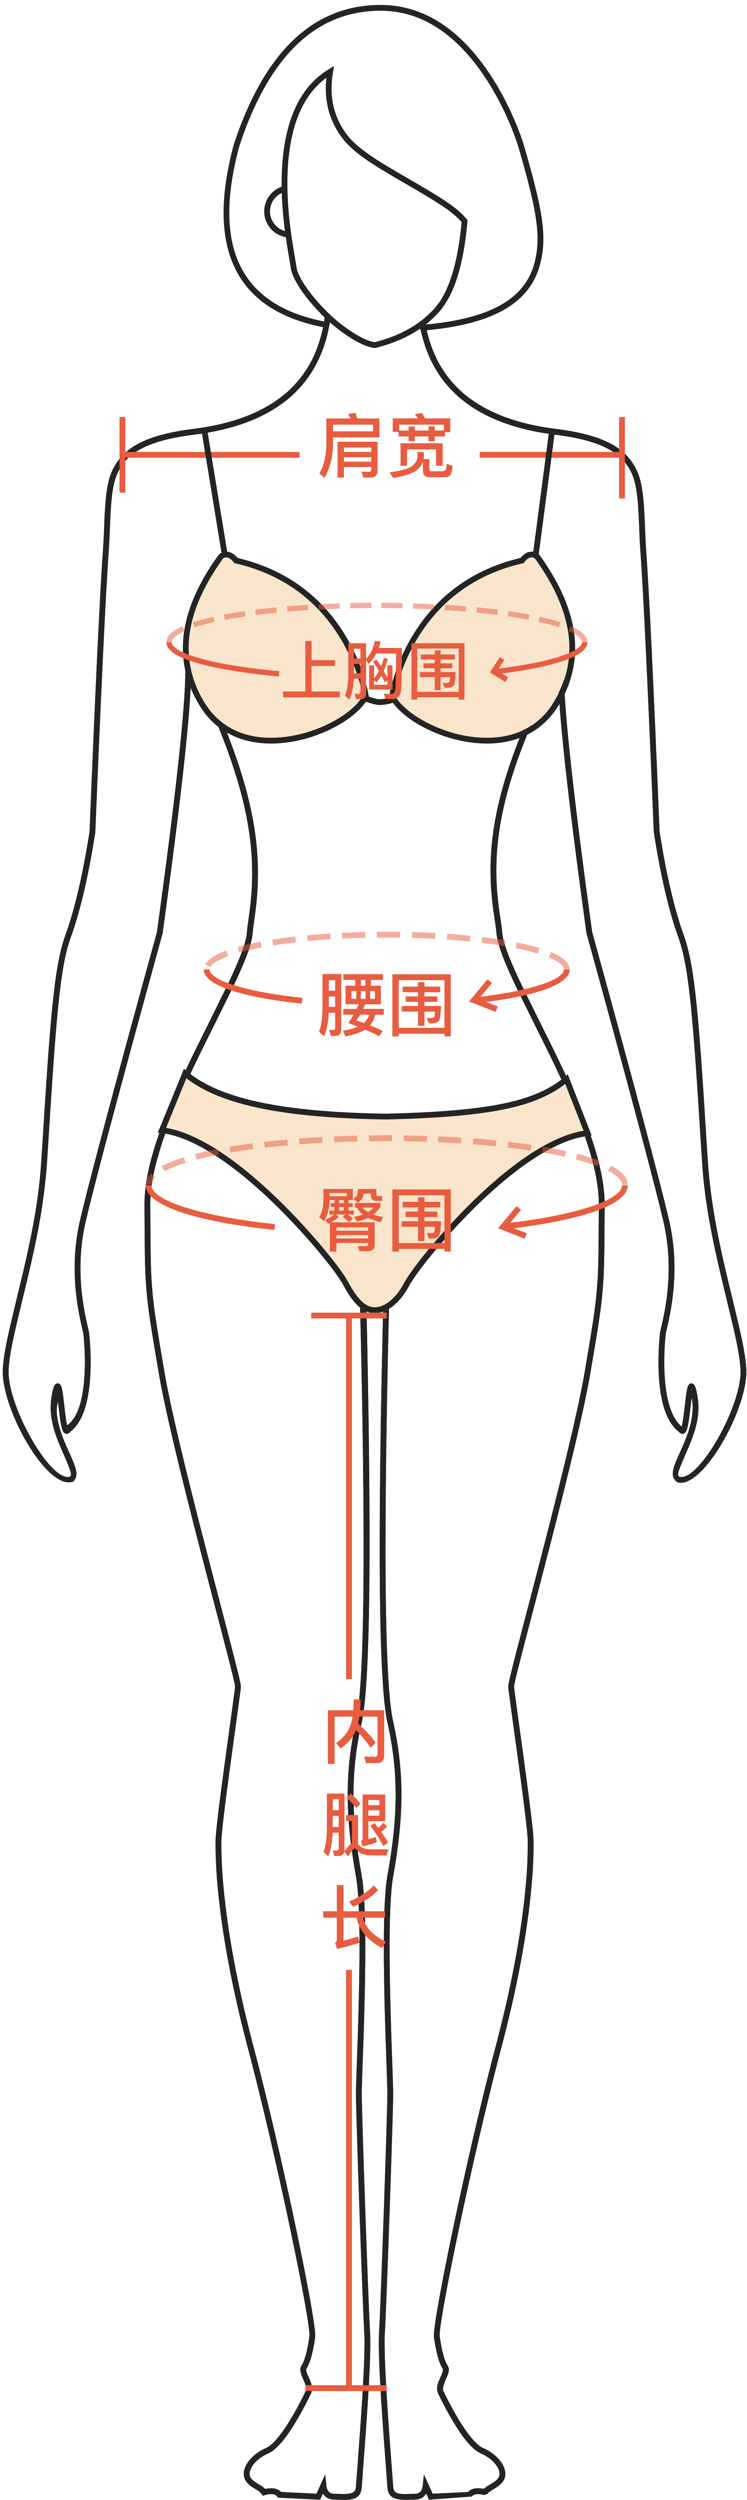<?xml version="1.0" encoding="UTF-8"?>
<svg width="105px" height="351px" viewBox="0 0 105 351" version="1.1" xmlns="http://www.w3.org/2000/svg" xmlns:xlink="http://www.w3.org/1999/xlink">
    <!-- Generator: Sketch 49.2 (51160) - http://www.bohemiancoding.com/sketch -->
    <title>沙漏型</title>
    <desc>Created with Sketch.</desc>
    <defs></defs>
    <g id="Page-1" stroke="none" stroke-width="1" fill="none" fill-rule="evenodd">
        <g id="风格档案-尺码1-" transform="translate(-40, -182)">
            <g id="沙漏型" transform="translate(32, 182)">
                <g transform="translate(7.8, 0.1)">
                    <g id="人体线性图" transform="translate(0, -0)">
                        <path d="M104.266,193.15 C104.37,191.949 104.133,190.172 103.555,187.501 C103.205,185.89 101.551,179.088 101.551,179.087 C100.135,173.097 99.303,168.53 98.953,164.007 C98.796,161.731 98.702,160.264 98.509,157.17 C97.517,141.309 96.91,135.266 95.55,131.504 C94.209,127.796 93.062,122.889 92.099,116.734 C91.273,96.497 90.642,83.287 90.206,77.107 C90.132,76.066 90.102,75.422 90.026,73.494 C89.836,68.673 89.523,66.855 88.266,65.103 C86.707,62.932 83.665,61.605 78.224,60.927 C72.79,60.25 68.487,58.664 65.327,56.165 C64.778,55.745 64.256,55.275 63.771,54.77 C61.352,52.303 59.814,49.145 59.159,45.307 L59.963,45.169 C60.592,48.848 62.055,51.854 64.357,54.201 C64.817,54.68 65.308,55.122 65.828,55.521 C68.866,57.922 73.029,59.457 78.324,60.116 C83.969,60.82 87.211,62.234 88.929,64.627 C90.316,66.559 90.646,68.474 90.842,73.462 C90.918,75.381 90.947,76.02 91.02,77.05 C91.457,83.24 92.089,96.456 92.911,116.654 C93.861,122.715 94.997,127.574 96.318,131.227 C97.718,135.1 98.324,141.131 99.313,156.951 C99.517,160.211 99.611,161.678 99.728,163.406 C100.114,168.417 100.939,172.947 102.345,178.899 C102.344,178.891 104.001,185.705 104.353,187.328 C104.948,190.076 105.192,191.913 105.08,193.22 C104.583,198.996 98.675,209.101 95.379,207.992 C94.678,207.473 94.636,206.774 94.96,205.775 C95.079,205.41 95.242,205.007 95.497,204.431 C95.508,204.406 96.032,203.242 96.19,202.878 C97.342,200.217 97.796,198.207 97.44,196.098 C97.317,196.926 97.223,197.754 97.227,197.716 C97.084,198.962 96.986,199.663 96.86,200.198 C96.771,200.576 96.677,200.83 96.539,200.994 C96.261,201.322 95.879,201.25 95.637,200.933 C93.854,199.576 92.997,196.711 92.796,192.868 C92.726,191.521 92.744,190.142 92.825,188.803 C92.874,187.975 92.942,187.269 92.986,186.932 C92.987,186.926 93.398,185.197 93.587,184.186 C94.361,180.044 94.461,175.747 93.463,171.455 C92.236,166.177 88.629,152.675 82.635,130.907 C80.003,111.848 78.67,99.667 78.633,94.338 C78.624,93.107 78.557,92.253 78.44,91.799 C77.936,92.591 77.155,94.949 76.126,98.844 C70.291,111.569 69.211,119.663 70.392,127.868 C70.443,128.222 70.609,129.319 70.631,129.473 C70.715,130.045 70.765,130.452 70.794,130.82 C70.897,132.139 71.659,134.221 73.136,137.378 C74.01,139.246 77.81,146.854 77.944,147.128 C79.128,149.544 80.094,151.604 80.953,153.573 C83.738,159.955 85.207,164.992 85.189,169.021 C85.187,169.349 85.182,170.505 85.181,170.753 C85.153,176.779 85.109,178.714 84.906,181.094 C84.688,183.648 84.392,185.591 83.193,192.632 C82.493,196.746 80.938,203.426 78.614,212.583 C78.419,213.351 78.218,214.136 78.011,214.943 C77.391,217.363 76.75,219.835 75.953,222.885 C75.829,223.36 74.495,228.456 74.161,229.739 C72.996,234.214 72.442,236.464 72.455,236.675 C72.469,236.908 72.607,237.965 72.898,240.088 C72.878,239.942 73.596,245.143 73.822,246.798 C74.749,253.636 75.19,257.282 75.197,258.371 C75.212,260.923 75.081,263.64 74.618,267.516 C73.93,273.271 72.646,279.936 70.619,287.584 C66.651,302.558 61.764,326.145 62.006,327.904 C62.263,329.771 62.63,331.254 63.088,331.974 C63.438,332.525 63.337,332.93 62.826,334.058 C62.431,335.062 62.411,335.369 62.533,335.619 C62.809,336.189 63.042,336.655 63.353,337.249 C63.81,338.121 64.283,338.963 64.764,339.747 C66.031,341.812 67.199,343.205 68.106,343.598 C70.396,344.591 71.714,346.614 71.069,347.988 C70.827,348.503 70.442,348.842 69.767,349.257 C69.699,349.298 69.442,349.453 69.382,349.49 C69.013,349.716 68.825,349.869 68.728,350.026 L68.249,350.198 C67.724,350.073 67.449,350.047 67.203,350.071 C66.889,350.102 66.665,350.209 66.53,350.403 L60.5,350.853 L60.107,349.988 C59.775,350.544 59.218,350.84 58.459,350.84 C58.286,350.84 58.144,350.845 57.798,350.859 C55.66,350.936 54.743,350.572 54.654,349.071 C54.64,348.82 54.22,343.352 54.053,340.986 C53.975,339.88 53.903,338.823 53.838,337.81 C53.512,332.745 53.372,329.135 53.479,327.402 C53.724,323.416 54.654,296.437 54.654,293.721 C54.654,293.171 54.404,286.204 54.402,286.129 C54.301,283.076 54.229,280.352 54.187,277.764 C54.075,270.776 54.204,265.752 54.66,263.212 C56.113,255.111 56.274,248.914 54.664,241.772 C53.407,236.199 53.236,215.813 54.139,180.277 L51.645,180.407 C52.461,215.858 52.289,236.205 51.034,241.772 C49.424,248.914 49.585,255.111 51.038,263.212 C51.493,265.752 51.622,270.776 51.51,277.764 C51.469,280.352 51.397,283.076 51.296,286.129 C51.293,286.204 51.044,293.171 51.044,293.721 C51.044,296.437 51.974,323.416 52.219,327.402 C52.326,329.135 52.186,332.745 51.86,337.81 C51.795,338.823 51.723,339.88 51.645,340.986 C51.477,343.352 51.058,348.82 51.043,349.071 C50.955,350.572 50.037,350.936 48.143,350.868 C47.554,350.845 47.412,350.84 47.239,350.84 C46.48,350.84 45.922,350.544 45.59,349.988 L45.198,350.853 L39.283,350.567 C39.033,350.209 38.808,350.102 38.495,350.071 C38.249,350.047 37.973,350.073 37.702,350.132 C37.622,350.149 37.435,350.206 37.141,350.304 C36.873,349.869 36.684,349.716 36.316,349.49 C36.256,349.453 35.999,349.298 35.931,349.257 C35.255,348.842 34.871,348.503 34.629,347.988 C33.984,346.614 35.301,344.591 37.592,343.598 C38.498,343.205 39.667,341.812 40.934,339.747 C41.415,338.963 41.888,338.121 42.345,337.249 C42.656,336.655 42.888,336.189 43.165,335.619 C43.286,335.369 43.267,335.062 43.111,334.628 C42.361,332.93 42.26,332.525 42.61,331.974 C43.068,331.254 43.435,329.771 43.692,327.904 C43.933,326.145 39.047,302.558 35.078,287.584 C33.052,279.936 31.768,273.271 31.08,267.516 C30.616,263.64 30.485,260.923 30.501,258.371 C30.508,257.282 30.949,253.636 31.766,247.604 C32.101,245.143 32.819,239.942 32.799,240.088 C33.091,237.965 33.229,236.908 33.243,236.675 C33.256,236.464 32.702,234.214 31.537,229.739 C31.202,228.456 29.869,223.36 29.745,222.885 C28.948,219.835 28.307,217.363 27.686,214.943 C27.48,214.136 27.279,213.351 27.084,212.583 C24.759,203.426 23.205,196.746 22.505,192.632 C21.306,185.591 21.01,183.648 20.792,181.094 C20.589,178.714 20.544,176.779 20.517,170.753 C20.516,170.505 20.51,169.349 20.509,169.021 C20.49,164.992 21.96,159.955 24.745,153.573 C25.604,151.604 26.569,149.544 27.754,147.128 C27.888,146.854 31.688,139.246 32.561,137.378 C34.039,134.221 34.801,132.139 34.904,130.82 C34.931,130.469 34.976,130.083 35.05,129.541 C35.069,129.407 35.216,128.365 35.261,128.028 C36.359,119.857 35.279,111.751 29.548,98.778 C28.541,94.946 27.762,92.591 27.258,91.799 C27.141,92.253 27.074,93.107 27.065,94.338 C27.028,99.667 25.694,111.848 23.052,130.96 C17.069,152.675 13.462,166.177 12.235,171.455 C11.237,175.747 11.337,180.044 12.111,184.186 C12.3,185.197 12.711,186.926 12.712,186.932 C12.756,187.269 12.824,187.975 12.873,188.803 C12.954,190.142 12.972,191.521 12.901,192.868 C12.701,196.711 11.843,199.576 10.061,200.933 C9.819,201.25 9.437,201.322 9.159,200.994 C9.021,200.83 8.927,200.576 8.838,200.198 C8.712,199.663 8.613,198.962 8.47,197.716 C8.475,197.754 8.38,196.926 8.354,196.706 C7.901,198.207 8.356,200.217 9.508,202.878 C9.666,203.242 10.19,204.406 10.201,204.431 C10.456,205.007 10.619,205.41 10.738,205.775 C11.062,206.774 11.019,207.473 10.44,207.926 C7.023,209.101 1.115,198.996 0.618,193.22 C0.505,191.913 0.75,190.076 1.345,187.328 C1.697,185.705 3.354,178.891 3.352,178.899 C4.759,172.947 5.584,168.417 5.93,163.944 C6.087,161.678 6.181,160.211 6.374,157.119 C7.373,141.131 7.98,135.1 9.38,131.227 C10.7,127.574 11.837,122.715 12.783,116.7 C13.609,96.456 14.241,83.24 14.678,77.05 C14.75,76.02 14.78,75.381 14.856,73.462 C15.052,68.474 15.382,66.559 16.768,64.627 C18.486,62.234 21.728,60.82 27.373,60.116 C32.669,59.457 36.832,57.922 39.874,55.517 C40.39,55.122 40.881,54.68 41.344,54.198 C43.805,51.688 45.31,48.418 45.856,44.375 L46.665,44.484 C46.096,48.696 44.517,52.129 41.93,54.766 C41.442,55.275 40.92,55.745 40.376,56.161 C37.21,58.664 32.908,60.25 27.474,60.927 C22.033,61.605 18.991,62.932 17.432,65.103 C16.174,66.855 15.862,68.673 15.672,73.494 C15.596,75.422 15.566,76.066 15.492,77.107 C15.056,83.287 14.424,96.497 13.594,116.78 C12.636,122.889 11.488,127.796 10.148,131.504 C8.788,135.266 8.18,141.309 7.2,157.002 C6.996,160.264 6.902,161.731 6.784,163.461 C6.394,168.53 5.563,173.097 4.147,179.087 C4.147,179.088 2.492,185.89 2.143,187.501 C1.564,190.172 1.328,191.949 1.431,193.15 C1.885,198.418 7.419,207.921 9.996,207.237 C10.373,206.931 10.299,206.76 8.759,203.202 C7.549,200.409 7.064,198.263 7.453,195.961 C7.567,195.286 7.671,194.839 7.777,194.58 C7.968,194.11 8.453,193.906 8.746,194.419 C8.912,194.71 9.012,195.305 9.165,196.611 C9.191,196.833 9.286,197.662 9.281,197.623 C9.421,198.835 9.517,199.518 9.633,200.012 C11.136,198.983 11.902,196.353 12.086,192.825 C12.154,191.512 12.137,190.163 12.058,188.852 C12.01,188.043 11.944,187.356 11.902,187.037 C11.908,187.082 11.504,185.385 11.308,184.336 C10.515,180.092 10.413,175.686 11.44,171.27 C12.67,165.977 16.278,152.471 22.254,130.796 C24.88,111.775 26.212,99.612 26.249,94.332 C26.258,92.97 26.336,92.037 26.491,91.507 C26.721,90.725 27.339,90.545 27.832,91.195 C28.426,91.98 29.244,94.406 30.317,98.509 C36.087,111.561 37.188,119.819 36.07,128.137 C36.025,128.477 35.877,129.52 35.859,129.652 C35.787,130.179 35.744,130.551 35.718,130.883 C35.605,132.335 34.821,134.477 33.301,137.724 C32.422,139.603 28.617,147.221 28.487,147.487 C27.308,149.894 26.347,151.943 25.493,153.899 C22.75,160.185 21.308,165.13 21.325,169.018 C21.327,169.345 21.332,170.501 21.333,170.749 C21.361,176.752 21.405,178.675 21.605,181.024 C21.821,183.547 22.115,185.479 23.31,192.495 C24.005,196.581 25.556,203.246 27.876,212.382 C28.07,213.149 28.271,213.934 28.477,214.74 C29.097,217.159 29.738,219.63 30.535,222.679 C30.659,223.153 31.992,228.249 32.327,229.533 C33.608,234.455 34.079,236.369 34.058,236.724 C34.042,236.99 33.907,238.021 33.608,240.199 C33.628,240.054 32.91,245.254 32.685,246.909 C31.768,253.677 31.324,257.341 31.317,258.376 C31.302,260.896 31.432,263.58 31.891,267.419 C32.574,273.136 33.851,279.764 35.868,287.374 C39.88,302.512 44.765,326.093 44.501,328.015 C44.228,329.999 43.842,331.559 43.299,332.413 C43.17,332.615 43.239,332.889 43.615,333.721 C43.742,334.001 43.813,334.168 43.879,334.352 C44.102,334.973 44.136,335.489 43.9,335.976 C43.62,336.553 43.384,337.025 43.068,337.628 C42.603,338.515 42.122,339.373 41.63,340.174 C40.274,342.383 39.033,343.864 37.916,344.347 C35.996,345.18 34.96,346.771 35.368,347.641 C35.524,347.972 35.809,348.223 36.358,348.561 C36.422,348.6 36.679,348.755 36.743,348.794 C37.074,348.997 37.302,349.163 37.473,349.346 C37.876,349.258 38.232,349.225 38.575,349.258 C39.031,349.303 39.421,349.465 39.705,349.77 L44.683,350.011 L45.915,347.295 L46.068,348.8 C46.156,349.661 46.515,350.024 47.239,350.024 C47.427,350.024 47.575,350.028 47.933,350.043 C49.671,350.106 50.176,349.905 50.228,349.023 C50.244,348.763 50.663,343.288 50.83,340.928 C50.909,339.824 50.98,338.768 51.045,337.758 C51.369,332.731 51.508,329.137 51.404,327.452 C51.158,323.45 50.228,296.455 50.228,293.721 C50.228,293.154 50.478,286.143 50.48,286.102 C50.581,283.054 50.653,280.333 50.694,277.751 C50.805,270.82 50.677,265.824 50.234,263.356 C48.763,255.157 48.6,248.856 50.238,241.592 C51.477,236.097 51.644,215.557 50.731,179.856 L51.677,179.587 L54.978,179.415 C54.054,215.557 54.221,236.097 55.46,241.592 C57.098,248.856 56.934,255.157 55.464,263.356 C55.021,265.824 54.893,270.82 55.004,277.751 C55.045,280.333 55.117,283.054 55.218,286.102 C55.219,286.143 55.47,293.154 55.47,293.721 C55.47,296.455 54.54,323.45 54.294,327.452 C54.19,329.137 54.329,332.731 54.653,337.758 C54.718,338.768 54.789,339.824 54.867,340.928 C55.034,343.288 55.454,348.763 55.469,349.023 C55.521,349.905 56.027,350.106 57.526,350.052 C58.122,350.028 58.271,350.024 58.459,350.024 C59.183,350.024 59.542,349.661 59.63,348.8 L59.783,347.295 L61.014,350.011 L65.993,349.77 C66.277,349.465 66.667,349.303 67.123,349.258 C67.466,349.225 67.822,349.258 68.169,349.334 C68.395,349.163 68.624,348.997 68.955,348.794 C69.018,348.755 69.276,348.6 69.34,348.561 C69.889,348.223 70.174,347.972 70.329,347.641 C70.738,346.771 69.701,345.18 67.782,344.347 C66.665,343.864 65.423,342.383 64.068,340.174 C63.576,339.373 63.095,338.515 62.63,337.628 C62.314,337.025 62.078,336.553 61.798,335.976 C61.562,335.489 61.596,334.973 61.819,334.352 C61.885,334.168 61.956,334.001 62.082,333.721 C62.459,332.889 62.528,332.615 62.399,332.413 C61.856,331.559 61.47,329.999 61.197,328.015 C60.933,326.093 65.818,302.512 69.83,287.374 C71.847,279.764 73.124,273.136 73.807,267.419 C74.266,263.58 74.396,260.896 74.38,258.376 C74.374,257.341 73.93,253.677 73.122,247.714 C72.787,245.254 72.07,240.054 72.089,240.199 C71.79,238.021 71.656,236.99 71.64,236.724 C71.618,236.369 72.089,234.455 73.371,229.533 C73.705,228.249 75.039,223.153 75.163,222.679 C75.959,219.63 76.601,217.159 77.22,214.74 C77.427,213.934 77.627,213.149 77.822,212.382 C80.142,203.246 81.693,196.581 82.388,192.495 C83.582,185.479 83.877,183.547 84.092,181.024 C84.293,178.675 84.337,176.752 84.364,170.749 C84.366,170.501 84.371,169.345 84.372,169.018 C84.39,165.13 82.948,160.185 80.205,153.899 C79.351,151.943 78.39,149.894 77.211,147.487 C77.081,147.221 73.276,139.603 72.397,137.724 C70.877,134.477 70.093,132.335 69.98,130.883 C69.953,130.537 69.905,130.146 69.823,129.591 C69.801,129.441 69.635,128.342 69.583,127.984 C68.381,119.627 69.482,111.375 75.36,98.57 C76.454,94.406 77.271,91.98 77.866,91.195 C78.358,90.545 78.977,90.725 79.207,91.507 C79.362,92.037 79.44,92.97 79.449,94.332 C79.486,99.612 80.818,111.775 83.433,130.743 C89.42,152.471 93.028,165.977 94.258,171.27 C95.285,175.686 95.183,180.092 94.39,184.336 C94.194,185.385 93.79,187.082 93.796,187.037 C93.754,187.356 93.688,188.043 93.64,188.852 C93.561,190.163 93.543,191.512 93.612,192.825 C93.796,196.353 94.561,198.983 96.018,200.193 C96.181,199.518 96.277,198.835 96.416,197.623 C96.412,197.662 96.506,196.833 96.532,196.611 C96.686,195.305 96.786,194.71 96.952,194.419 C97.245,193.906 97.73,194.11 97.921,194.58 C98.026,194.839 98.13,195.286 98.245,195.961 C98.634,198.263 98.148,200.409 96.939,203.202 C95.399,206.76 95.325,206.931 95.702,207.237 C98.278,207.921 103.813,198.418 104.266,193.15 Z M51.747,179.61 L51.603,179.591 L51.677,179.587 L51.747,179.61 Z M9.77,200.446 C9.774,200.455 9.779,200.462 9.783,200.467 C9.781,200.465 9.78,200.464 9.779,200.462 L9.77,200.446 Z M97.65,194.841 C97.654,194.835 97.658,194.829 97.661,194.824 C97.66,194.826 97.659,194.828 97.658,194.83 L97.65,194.841 Z" id="Combined-Shape" fill="#242424" fill-rule="nonzero"></path>
                        <path d="M104.266,193.15 C104.37,191.949 104.133,190.172 103.555,187.501 C103.205,185.89 101.551,179.088 101.551,179.087 C100.135,173.097 99.303,168.53 98.953,164.007 C98.796,161.731 98.702,160.264 98.509,157.17 C97.517,141.309 96.91,135.266 95.55,131.504 C94.209,127.796 93.062,122.889 92.099,116.734 C91.273,96.497 90.642,83.287 90.206,77.107 C90.132,76.066 90.102,75.422 90.026,73.494 C89.836,68.673 89.523,66.855 88.266,65.103 C86.707,62.932 83.665,61.605 78.224,60.927 C72.79,60.25 68.487,58.664 65.327,56.165 C64.778,55.745 64.256,55.275 63.771,54.77 C61.352,52.303 59.814,49.145 59.159,45.307 L59.963,45.169 C60.592,48.848 62.055,51.854 64.357,54.201 C64.817,54.68 65.308,55.122 65.828,55.521 C68.866,57.922 73.029,59.457 78.324,60.116 C83.969,60.82 87.211,62.234 88.929,64.627 C90.316,66.559 90.646,68.474 90.842,73.462 C90.918,75.381 90.947,76.02 91.02,77.05 C91.457,83.24 92.089,96.456 92.911,116.654 C93.861,122.715 94.997,127.574 96.318,131.227 C97.718,135.1 98.324,141.131 99.313,156.951 C99.517,160.211 99.611,161.678 99.728,163.406 C100.114,168.417 100.939,172.947 102.345,178.899 C102.344,178.891 104.001,185.705 104.353,187.328 C104.948,190.076 105.192,191.913 105.08,193.22 C104.583,198.996 98.675,209.101 95.379,207.992 C94.678,207.473 94.636,206.774 94.96,205.775 C95.079,205.41 95.242,205.007 95.497,204.431 C95.508,204.406 96.032,203.242 96.19,202.878 C97.342,200.217 97.796,198.207 97.44,196.098 C97.317,196.926 97.223,197.754 97.227,197.716 C97.084,198.962 96.986,199.663 96.86,200.198 C96.771,200.576 96.677,200.83 96.539,200.994 C96.261,201.322 95.879,201.25 95.637,200.933 C93.854,199.576 92.997,196.711 92.796,192.868 C92.726,191.521 92.744,190.142 92.825,188.803 C92.874,187.975 92.942,187.269 92.986,186.932 C92.987,186.926 93.398,185.197 93.587,184.186 C94.361,180.044 94.461,175.747 93.463,171.455 C92.236,166.177 88.629,152.675 82.635,130.907 C80.003,111.848 78.67,99.667 78.633,94.338 C78.624,93.107 78.557,92.253 78.44,91.799 C77.936,92.591 77.155,94.949 76.126,98.844 C70.291,111.569 69.211,119.663 70.392,127.868 C70.443,128.222 70.609,129.319 70.631,129.473 C70.715,130.045 70.765,130.452 70.794,130.82 C70.897,132.139 71.659,134.221 73.136,137.378 C74.01,139.246 77.81,146.854 77.944,147.128 C79.128,149.544 80.094,151.604 80.953,153.573 C83.738,159.955 85.207,164.992 85.189,169.021 C85.187,169.349 85.182,170.505 85.181,170.753 C85.153,176.779 85.109,178.714 84.906,181.094 C84.688,183.648 84.392,185.591 83.193,192.632 C82.493,196.746 80.938,203.426 78.614,212.583 C78.419,213.351 78.218,214.136 78.011,214.943 C77.391,217.363 76.75,219.835 75.953,222.885 C75.829,223.36 74.495,228.456 74.161,229.739 C72.996,234.214 72.442,236.464 72.455,236.675 C72.469,236.908 72.607,237.965 72.898,240.088 C72.878,239.942 73.596,245.143 73.822,246.798 C74.749,253.636 75.19,257.282 75.197,258.371 C75.212,260.923 75.081,263.64 74.618,267.516 C73.93,273.271 72.646,279.936 70.619,287.584 C66.651,302.558 61.764,326.145 62.006,327.904 C62.263,329.771 62.63,331.254 63.088,331.974 C63.438,332.525 63.337,332.93 62.826,334.058 C62.431,335.062 62.411,335.369 62.533,335.619 C62.809,336.189 63.042,336.655 63.353,337.249 C63.81,338.121 64.283,338.963 64.764,339.747 C66.031,341.812 67.199,343.205 68.106,343.598 C70.396,344.591 71.714,346.614 71.069,347.988 C70.827,348.503 70.442,348.842 69.767,349.257 C69.699,349.298 69.442,349.453 69.382,349.49 C69.013,349.716 68.825,349.869 68.728,350.026 L68.249,350.198 C67.724,350.073 67.449,350.047 67.203,350.071 C66.889,350.102 66.665,350.209 66.53,350.403 L60.5,350.853 L60.107,349.988 C59.775,350.544 59.218,350.84 58.459,350.84 C58.286,350.84 58.144,350.845 57.798,350.859 C55.66,350.936 54.743,350.572 54.654,349.071 C54.64,348.82 54.22,343.352 54.053,340.986 C53.975,339.88 53.903,338.823 53.838,337.81 C53.512,332.745 53.372,329.135 53.479,327.402 C53.724,323.416 54.654,296.437 54.654,293.721 C54.654,293.171 54.404,286.204 54.402,286.129 C54.301,283.076 54.229,280.352 54.187,277.764 C54.075,270.776 54.204,265.752 54.66,263.212 C56.113,255.111 56.274,248.914 54.664,241.772 C53.407,236.199 53.236,215.813 54.139,180.277 L51.645,180.407 C52.461,215.858 52.289,236.205 51.034,241.772 C49.424,248.914 49.585,255.111 51.038,263.212 C51.493,265.752 51.622,270.776 51.51,277.764 C51.469,280.352 51.397,283.076 51.296,286.129 C51.293,286.204 51.044,293.171 51.044,293.721 C51.044,296.437 51.974,323.416 52.219,327.402 C52.326,329.135 52.186,332.745 51.86,337.81 C51.795,338.823 51.723,339.88 51.645,340.986 C51.477,343.352 51.058,348.82 51.043,349.071 C50.955,350.572 50.037,350.936 48.143,350.868 C47.554,350.845 47.412,350.84 47.239,350.84 C46.48,350.84 45.922,350.544 45.59,349.988 L45.198,350.853 L39.283,350.567 C39.033,350.209 38.808,350.102 38.495,350.071 C38.249,350.047 37.973,350.073 37.702,350.132 C37.622,350.149 37.435,350.206 37.141,350.304 C36.873,349.869 36.684,349.716 36.316,349.49 C36.256,349.453 35.999,349.298 35.931,349.257 C35.255,348.842 34.871,348.503 34.629,347.988 C33.984,346.614 35.301,344.591 37.592,343.598 C38.498,343.205 39.667,341.812 40.934,339.747 C41.415,338.963 41.888,338.121 42.345,337.249 C42.656,336.655 42.888,336.189 43.165,335.619 C43.286,335.369 43.267,335.062 43.111,334.628 C42.361,332.93 42.26,332.525 42.61,331.974 C43.068,331.254 43.435,329.771 43.692,327.904 C43.933,326.145 39.047,302.558 35.078,287.584 C33.052,279.936 31.768,273.271 31.08,267.516 C30.616,263.64 30.485,260.923 30.501,258.371 C30.508,257.282 30.949,253.636 31.766,247.604 C32.101,245.143 32.819,239.942 32.799,240.088 C33.091,237.965 33.229,236.908 33.243,236.675 C33.256,236.464 32.702,234.214 31.537,229.739 C31.202,228.456 29.869,223.36 29.745,222.885 C28.948,219.835 28.307,217.363 27.686,214.943 C27.48,214.136 27.279,213.351 27.084,212.583 C24.759,203.426 23.205,196.746 22.505,192.632 C21.306,185.591 21.01,183.648 20.792,181.094 C20.589,178.714 20.544,176.779 20.517,170.753 C20.516,170.505 20.51,169.349 20.509,169.021 C20.49,164.992 21.96,159.955 24.745,153.573 C25.604,151.604 26.569,149.544 27.754,147.128 C27.888,146.854 31.688,139.246 32.561,137.378 C34.039,134.221 34.801,132.139 34.904,130.82 C34.931,130.469 34.976,130.083 35.05,129.541 C35.069,129.407 35.216,128.365 35.261,128.028 C36.359,119.857 35.279,111.751 29.548,98.778 C28.541,94.946 27.762,92.591 27.258,91.799 C27.141,92.253 27.074,93.107 27.065,94.338 C27.028,99.667 25.694,111.848 23.052,130.96 C17.069,152.675 13.462,166.177 12.235,171.455 C11.237,175.747 11.337,180.044 12.111,184.186 C12.3,185.197 12.711,186.926 12.712,186.932 C12.756,187.269 12.824,187.975 12.873,188.803 C12.954,190.142 12.972,191.521 12.901,192.868 C12.701,196.711 11.843,199.576 10.061,200.933 C9.819,201.25 9.437,201.322 9.159,200.994 C9.021,200.83 8.927,200.576 8.838,200.198 C8.712,199.663 8.613,198.962 8.47,197.716 C8.475,197.754 8.38,196.926 8.354,196.706 C7.901,198.207 8.356,200.217 9.508,202.878 C9.666,203.242 10.19,204.406 10.201,204.431 C10.456,205.007 10.619,205.41 10.738,205.775 C11.062,206.774 11.019,207.473 10.44,207.926 C7.023,209.101 1.115,198.996 0.618,193.22 C0.505,191.913 0.75,190.076 1.345,187.328 C1.697,185.705 3.354,178.891 3.352,178.899 C4.759,172.947 5.584,168.417 5.93,163.944 C6.087,161.678 6.181,160.211 6.374,157.119 C7.373,141.131 7.98,135.1 9.38,131.227 C10.7,127.574 11.837,122.715 12.783,116.7 C13.609,96.456 14.241,83.24 14.678,77.05 C14.75,76.02 14.78,75.381 14.856,73.462 C15.052,68.474 15.382,66.559 16.768,64.627 C18.486,62.234 21.728,60.82 27.373,60.116 C32.669,59.457 36.832,57.922 39.874,55.517 C40.39,55.122 40.881,54.68 41.344,54.198 C43.805,51.688 45.31,48.418 45.856,44.375 L46.665,44.484 C46.096,48.696 44.517,52.129 41.93,54.766 C41.442,55.275 40.92,55.745 40.376,56.161 C37.21,58.664 32.908,60.25 27.474,60.927 C22.033,61.605 18.991,62.932 17.432,65.103 C16.174,66.855 15.862,68.673 15.672,73.494 C15.596,75.422 15.566,76.066 15.492,77.107 C15.056,83.287 14.424,96.497 13.594,116.78 C12.636,122.889 11.488,127.796 10.148,131.504 C8.788,135.266 8.18,141.309 7.2,157.002 C6.996,160.264 6.902,161.731 6.784,163.461 C6.394,168.53 5.563,173.097 4.147,179.087 C4.147,179.088 2.492,185.89 2.143,187.501 C1.564,190.172 1.328,191.949 1.431,193.15 C1.885,198.418 7.419,207.921 9.996,207.237 C10.373,206.931 10.299,206.76 8.759,203.202 C7.549,200.409 7.064,198.263 7.453,195.961 C7.567,195.286 7.671,194.839 7.777,194.58 C7.968,194.11 8.453,193.906 8.746,194.419 C8.912,194.71 9.012,195.305 9.165,196.611 C9.191,196.833 9.286,197.662 9.281,197.623 C9.421,198.835 9.517,199.518 9.633,200.012 C11.136,198.983 11.902,196.353 12.086,192.825 C12.154,191.512 12.137,190.163 12.058,188.852 C12.01,188.043 11.944,187.356 11.902,187.037 C11.908,187.082 11.504,185.385 11.308,184.336 C10.515,180.092 10.413,175.686 11.44,171.27 C12.67,165.977 16.278,152.471 22.254,130.796 C24.88,111.775 26.212,99.612 26.249,94.332 C26.258,92.97 26.336,92.037 26.491,91.507 C26.721,90.725 27.339,90.545 27.832,91.195 C28.426,91.98 29.244,94.406 30.317,98.509 C36.087,111.561 37.188,119.819 36.07,128.137 C36.025,128.477 35.877,129.52 35.859,129.652 C35.787,130.179 35.744,130.551 35.718,130.883 C35.605,132.335 34.821,134.477 33.301,137.724 C32.422,139.603 28.617,147.221 28.487,147.487 C27.308,149.894 26.347,151.943 25.493,153.899 C22.75,160.185 21.308,165.13 21.325,169.018 C21.327,169.345 21.332,170.501 21.333,170.749 C21.361,176.752 21.405,178.675 21.605,181.024 C21.821,183.547 22.115,185.479 23.31,192.495 C24.005,196.581 25.556,203.246 27.876,212.382 C28.07,213.149 28.271,213.934 28.477,214.74 C29.097,217.159 29.738,219.63 30.535,222.679 C30.659,223.153 31.992,228.249 32.327,229.533 C33.608,234.455 34.079,236.369 34.058,236.724 C34.042,236.99 33.907,238.021 33.608,240.199 C33.628,240.054 32.91,245.254 32.685,246.909 C31.768,253.677 31.324,257.341 31.317,258.376 C31.302,260.896 31.432,263.58 31.891,267.419 C32.574,273.136 33.851,279.764 35.868,287.374 C39.88,302.512 44.765,326.093 44.501,328.015 C44.228,329.999 43.842,331.559 43.299,332.413 C43.17,332.615 43.239,332.889 43.615,333.721 C43.742,334.001 43.813,334.168 43.879,334.352 C44.102,334.973 44.136,335.489 43.9,335.976 C43.62,336.553 43.384,337.025 43.068,337.628 C42.603,338.515 42.122,339.373 41.63,340.174 C40.274,342.383 39.033,343.864 37.916,344.347 C35.996,345.18 34.96,346.771 35.368,347.641 C35.524,347.972 35.809,348.223 36.358,348.561 C36.422,348.6 36.679,348.755 36.743,348.794 C37.074,348.997 37.302,349.163 37.473,349.346 C37.876,349.258 38.232,349.225 38.575,349.258 C39.031,349.303 39.421,349.465 39.705,349.77 L44.683,350.011 L45.915,347.295 L46.068,348.8 C46.156,349.661 46.515,350.024 47.239,350.024 C47.427,350.024 47.575,350.028 47.933,350.043 C49.671,350.106 50.176,349.905 50.228,349.023 C50.244,348.763 50.663,343.288 50.83,340.928 C50.909,339.824 50.98,338.768 51.045,337.758 C51.369,332.731 51.508,329.137 51.404,327.452 C51.158,323.45 50.228,296.455 50.228,293.721 C50.228,293.154 50.478,286.143 50.48,286.102 C50.581,283.054 50.653,280.333 50.694,277.751 C50.805,270.82 50.677,265.824 50.234,263.356 C48.763,255.157 48.6,248.856 50.238,241.592 C51.477,236.097 51.644,215.557 50.731,179.856 L51.677,179.587 L54.978,179.415 C54.054,215.557 54.221,236.097 55.46,241.592 C57.098,248.856 56.934,255.157 55.464,263.356 C55.021,265.824 54.893,270.82 55.004,277.751 C55.045,280.333 55.117,283.054 55.218,286.102 C55.219,286.143 55.47,293.154 55.47,293.721 C55.47,296.455 54.54,323.45 54.294,327.452 C54.19,329.137 54.329,332.731 54.653,337.758 C54.718,338.768 54.789,339.824 54.867,340.928 C55.034,343.288 55.454,348.763 55.469,349.023 C55.521,349.905 56.027,350.106 57.526,350.052 C58.122,350.028 58.271,350.024 58.459,350.024 C59.183,350.024 59.542,349.661 59.63,348.8 L59.783,347.295 L61.014,350.011 L65.993,349.77 C66.277,349.465 66.667,349.303 67.123,349.258 C67.466,349.225 67.822,349.258 68.169,349.334 C68.395,349.163 68.624,348.997 68.955,348.794 C69.018,348.755 69.276,348.6 69.34,348.561 C69.889,348.223 70.174,347.972 70.329,347.641 C70.738,346.771 69.701,345.18 67.782,344.347 C66.665,343.864 65.423,342.383 64.068,340.174 C63.576,339.373 63.095,338.515 62.63,337.628 C62.314,337.025 62.078,336.553 61.798,335.976 C61.562,335.489 61.596,334.973 61.819,334.352 C61.885,334.168 61.956,334.001 62.082,333.721 C62.459,332.889 62.528,332.615 62.399,332.413 C61.856,331.559 61.47,329.999 61.197,328.015 C60.933,326.093 65.818,302.512 69.83,287.374 C71.847,279.764 73.124,273.136 73.807,267.419 C74.266,263.58 74.396,260.896 74.38,258.376 C74.374,257.341 73.93,253.677 73.122,247.714 C72.787,245.254 72.07,240.054 72.089,240.199 C71.79,238.021 71.656,236.99 71.64,236.724 C71.618,236.369 72.089,234.455 73.371,229.533 C73.705,228.249 75.039,223.153 75.163,222.679 C75.959,219.63 76.601,217.159 77.22,214.74 C77.427,213.934 77.627,213.149 77.822,212.382 C80.142,203.246 81.693,196.581 82.388,192.495 C83.582,185.479 83.877,183.547 84.092,181.024 C84.293,178.675 84.337,176.752 84.364,170.749 C84.366,170.501 84.371,169.345 84.372,169.018 C84.39,165.13 82.948,160.185 80.205,153.899 C79.351,151.943 78.39,149.894 77.211,147.487 C77.081,147.221 73.276,139.603 72.397,137.724 C70.877,134.477 70.093,132.335 69.98,130.883 C69.953,130.537 69.905,130.146 69.823,129.591 C69.801,129.441 69.635,128.342 69.583,127.984 C68.381,119.627 69.482,111.375 75.36,98.57 C76.454,94.406 77.271,91.98 77.866,91.195 C78.358,90.545 78.977,90.725 79.207,91.507 C79.362,92.037 79.44,92.97 79.449,94.332 C79.486,99.612 80.818,111.775 83.433,130.743 C89.42,152.471 93.028,165.977 94.258,171.27 C95.285,175.686 95.183,180.092 94.39,184.336 C94.194,185.385 93.79,187.082 93.796,187.037 C93.754,187.356 93.688,188.043 93.64,188.852 C93.561,190.163 93.543,191.512 93.612,192.825 C93.796,196.353 94.561,198.983 96.018,200.193 C96.181,199.518 96.277,198.835 96.416,197.623 C96.412,197.662 96.506,196.833 96.532,196.611 C96.686,195.305 96.786,194.71 96.952,194.419 C97.245,193.906 97.73,194.11 97.921,194.58 C98.026,194.839 98.13,195.286 98.245,195.961 C98.634,198.263 98.148,200.409 96.939,203.202 C95.399,206.76 95.325,206.931 95.702,207.237 C98.278,207.921 103.813,198.418 104.266,193.15 Z" id="Path" fill="#242424"></path>
                        <path d="M83.367,159.321 L82.843,159.385 C78.495,159.91 73.036,163.505 67.28,169.094 C63.052,173.199 58.827,178.346 57.709,180.435 C56.436,182.811 54.652,184.256 52.881,184.256 C51.203,184.256 49.859,182.952 48.459,180.338 C47.349,178.267 43.013,173.029 38.685,168.847 C32.808,163.167 27.266,159.511 22.918,158.986 L22.386,158.921 L26.06,149.946 L26.489,150.307 C31.09,154.185 39.892,156.038 54.517,156.259 C68.761,155.901 75.398,154.612 79.568,151.098 L80.003,150.731 L83.367,159.321 Z" id="Path" fill="#F9E5CB"></path>
                        <path d="M54.521,157.075 C40.139,156.859 31.283,155.077 26.396,151.282 L23.542,158.252 C28.023,159.015 33.484,162.684 39.253,168.259 C43.636,172.496 48.022,177.793 49.179,179.953 C50.449,182.324 51.598,183.439 52.881,183.439 C54.298,183.439 55.844,182.187 56.989,180.049 C58.154,177.874 62.428,172.667 66.711,168.508 C72.366,163.017 77.75,159.405 82.227,158.649 L79.654,152.078 C75.277,155.484 68.488,156.725 54.521,157.075 Z M83.367,159.321 L82.843,159.385 C78.495,159.91 73.036,163.505 67.28,169.094 C63.052,173.199 58.827,178.346 57.709,180.435 C56.436,182.811 54.652,184.256 52.881,184.256 C51.203,184.256 49.859,182.952 48.459,180.338 C47.349,178.267 43.013,173.029 38.685,168.847 C32.808,163.167 27.266,159.511 22.918,158.986 L22.386,158.921 L26.06,149.946 L26.489,150.307 C31.09,154.185 39.892,156.038 54.517,156.259 C68.761,155.901 75.398,154.612 79.568,151.098 L80.003,150.731 L83.367,159.321 Z" id="Combined-Shape" fill="#242424" fill-rule="nonzero"></path>
                        <path d="" id="Path-6" stroke="#3C3C3C" stroke-width="0.817"></path>
                        <path d="M31.987,77.344 C32.454,77.344 32.873,77.544 33.241,77.867 C33.386,77.995 33.502,78.122 33.59,78.232 C40.659,79.899 45.635,83.878 48.866,89.317 C50.003,91.231 50.839,93.194 51.42,95.098 C51.623,95.766 51.781,96.379 51.897,96.925 C51.968,97.255 52.01,97.492 52.028,97.621 L52.048,97.756 L51.982,97.875 C50.485,100.596 45.997,103.207 41.326,104.022 C35.834,104.981 31.036,103.426 28.337,99.094 C24.429,92.822 25.234,85.803 30.706,78.11 C31.005,77.613 31.445,77.344 31.987,77.344 Z M51.099,97.096 C50.987,96.572 50.835,95.981 50.639,95.336 C50.076,93.491 49.266,91.588 48.164,89.734 C45.019,84.44 40.176,80.586 33.258,78.993 L33.099,78.957 L33.009,78.82 C32.958,78.743 32.85,78.612 32.702,78.481 C32.47,78.277 32.227,78.161 31.987,78.161 C31.74,78.161 31.557,78.274 31.4,78.54 C26.078,86.019 25.31,92.692 29.03,98.662 C31.532,102.678 35.994,104.124 41.185,103.218 C45.562,102.454 49.767,100.036 51.198,97.601 C51.177,97.48 51.145,97.31 51.099,97.096 Z" id="Path-7" fill="#242424" fill-rule="nonzero"></path>
                        <path d="M51.099,97.096 C50.987,96.572 50.835,95.981 50.639,95.336 C50.076,93.491 49.266,91.588 48.164,89.734 C45.019,84.44 40.176,80.586 33.258,78.993 L33.099,78.957 L33.009,78.82 C32.958,78.743 32.85,78.612 32.702,78.481 C32.47,78.277 32.227,78.161 31.987,78.161 C31.74,78.161 31.557,78.274 31.4,78.54 C26.078,86.019 25.31,92.692 29.03,98.662 C31.532,102.678 35.994,104.124 41.185,103.218 C45.562,102.454 49.767,100.036 51.198,97.601 C51.177,97.48 51.145,97.31 51.099,97.096 Z" id="Path" fill="#F9E5CB"></path>
                        <path d="M60.987,77.344 C61.454,77.344 61.873,77.544 62.241,77.867 C62.386,77.995 62.502,78.122 62.59,78.232 C69.659,79.899 74.635,83.878 77.866,89.317 C79.003,91.231 79.839,93.194 80.42,95.098 C80.623,95.766 80.781,96.379 80.897,96.925 C80.968,97.255 81.01,97.492 81.028,97.621 L81.048,97.756 L80.982,97.875 C79.485,100.596 74.997,103.207 70.326,104.022 C64.834,104.981 60.036,103.426 57.337,99.094 C53.429,92.822 54.234,85.803 59.706,78.11 C60.005,77.613 60.445,77.344 60.987,77.344 Z M80.099,97.096 C79.987,96.572 79.835,95.981 79.639,95.336 C79.076,93.491 78.266,91.588 77.164,89.734 C74.019,84.44 69.176,80.586 62.258,78.993 L62.099,78.957 L62.009,78.82 C61.958,78.743 61.85,78.612 61.702,78.481 C61.47,78.277 61.227,78.161 60.987,78.161 C60.74,78.161 60.557,78.274 60.4,78.54 C55.078,86.019 54.31,92.692 58.03,98.662 C60.532,102.678 64.994,104.124 70.185,103.218 C74.562,102.454 78.767,100.036 80.198,97.601 C80.177,97.48 80.145,97.31 80.099,97.096 Z" id="Path-7-Copy-2" fill="#242424" fill-rule="nonzero" transform="translate(67.975, 90.82) scale(-1, 1) translate(-67.975, -90.82) "></path>
                        <path d="M80.099,97.096 C79.987,96.572 79.835,95.981 79.639,95.336 C79.076,93.491 78.266,91.588 77.164,89.734 C74.019,84.44 69.176,80.586 62.258,78.993 L62.099,78.957 L62.009,78.82 C61.958,78.743 61.85,78.612 61.702,78.481 C61.47,78.277 61.227,78.161 60.987,78.161 C60.74,78.161 60.557,78.274 60.4,78.54 C55.078,86.019 54.31,92.692 58.03,98.662 C60.532,102.678 64.994,104.124 70.185,103.218 C74.562,102.454 78.767,100.036 80.198,97.601 C80.177,97.48 80.145,97.31 80.099,97.096 Z" id="Path-Copy" fill="#F9E5CB" transform="translate(67.96, 90.82) scale(-1, 1) translate(-67.96, -90.82) "></path>
                        <path d="M51.241,98.281 L51.527,97.516 C52.557,97.901 53.269,98.082 53.616,98.066 C54.423,98.027 55.097,97.88 55.685,97.544 L56.09,98.254 C55.369,98.664 54.579,98.838 53.655,98.882 C53.162,98.905 52.372,98.703 51.241,98.281 Z" id="Path-3" fill="#242424" fill-rule="nonzero"></path>
                        <path d="M46.09,45.098 C46.312,45.139 46.458,45.352 46.417,45.574 C46.376,45.796 46.163,45.942 45.942,45.901 C33.382,43.578 29.072,34.928 33.068,20.16 C37.365,7.15 44.253,0.592 53.711,0.592 C59.95,0.592 65.049,4.26 69.089,10.35 C70.499,12.475 71.679,14.755 72.641,17.039 C73.225,18.426 73.637,19.596 73.806,20.174 C76.517,29.46 77.18,33.245 76.057,37.223 C74.573,42.479 69.479,45.495 59.637,46.315 C59.412,46.334 59.215,46.167 59.196,45.942 C59.177,45.718 59.344,45.52 59.569,45.502 C69.107,44.707 73.896,41.871 75.271,37.001 C76.334,33.234 75.684,29.521 73.022,20.403 C72.861,19.854 72.46,18.713 71.889,17.356 C70.945,15.116 69.788,12.881 68.408,10.801 C64.505,4.916 59.628,1.408 53.711,1.408 C44.657,1.408 38.041,7.709 33.85,20.395 C29.976,34.713 34.04,42.87 46.09,45.098 Z" id="Combined-Shape" fill="#242424" fill-rule="nonzero"></path>
                        <path d="M40.699,22.891 C40.449,26.23 40.68,29.755 41.237,33.498 C41.408,34.646 41.853,37.175 41.872,37.361 C42.064,39.192 45.244,43.216 48.29,45.517 C50.204,46.964 51.736,47.77 52.861,47.943 C56.574,47.002 59.426,45.356 61.431,43.006 C63.33,40.78 64.556,36.804 65.083,31.083 C63.846,29.654 62.024,28.472 56.957,25.549 C53.326,23.453 51.629,22.388 50.121,21.139 C49.486,20.613 48.968,20.107 48.565,19.61 C46.544,17.117 45.713,14.181 46.075,10.825 C42.803,13.217 41.111,17.383 40.699,22.891 Z M47.006,10.049 C46.417,13.561 47.148,16.566 49.199,19.096 C49.565,19.547 50.046,20.017 50.641,20.51 C52.101,21.719 53.776,22.77 57.365,24.841 C62.697,27.918 64.487,29.09 65.819,30.688 L65.927,30.818 L65.912,30.986 C65.38,36.951 64.103,41.132 62.052,43.536 C59.916,46.039 56.889,47.778 52.982,48.754 L52.831,48.763 C51.526,48.593 49.858,47.725 47.798,46.169 C44.588,43.743 41.281,39.56 41.06,37.446 C41.044,37.294 40.604,34.791 40.429,33.618 C39.864,29.82 39.63,26.239 39.885,22.83 C40.344,16.685 42.363,12.082 46.391,9.633 L47.153,9.169 L47.006,10.049 Z" id="Path-2" fill="#242424" fill-rule="nonzero"></path>
                        <path d="M39.992,26.047 L40.218,26.831 C39.004,27.18 38.152,28.296 38.152,29.578 C38.152,31.156 39.431,32.436 41.009,32.436 L41.009,33.252 C38.98,33.252 37.335,31.607 37.335,29.578 C37.335,27.929 38.431,26.496 39.992,26.047 Z" id="Oval-6" fill="#242424" fill-rule="nonzero"></path>
                    </g>
                    <g id="辅助图" transform="translate(17, 56)">
                        <g id="身高" fill="#E85C40">
                            <path d="M50.624,8.165 L50.624,7.349 L70.221,7.349 L70.221,2.45 L71.037,2.45 L71.037,13.881 L70.221,13.881 L70.221,8.165 L50.624,8.165 Z M25.312,8.165 L0.817,8.165 L0.817,13.064 L7.89480256e-15,13.064 L7.80538958e-15,2.45 L0.817,2.45 L0.817,7.349 L25.312,7.349 L25.312,8.165 Z" id="Combined-Shape"></path>
                            <path d="M35.63,3.523 L30.015,3.523 L30.015,4.464 L35.63,4.464 L35.63,3.523 Z M30.015,5.307 L30.015,6.081 C30.005,7.991 29.594,9.628 28.79,10.999 L28.095,10.372 C28.741,9.265 29.065,7.835 29.075,6.081 L29.075,2.651 L32.445,2.651 C32.347,2.426 32.249,2.22 32.141,2.024 L33.151,1.867 C33.249,2.103 33.337,2.367 33.425,2.651 L36.531,2.651 L36.531,5.307 L30.015,5.307 Z M31.544,8.099 L31.544,8.716 L35.385,8.716 L35.385,8.099 L31.544,8.099 Z M35.385,7.345 L35.385,6.727 L31.544,6.727 L31.544,7.345 L35.385,7.345 Z M31.544,9.471 L31.544,10.95 L30.652,10.95 L30.652,5.914 L36.276,5.914 L36.276,9.99 C36.276,10.617 35.953,10.941 35.326,10.941 L34.248,10.941 L34.032,10.118 L35.051,10.147 C35.267,10.147 35.385,10.029 35.385,9.804 L35.385,9.471 L31.544,9.471 Z M39.216,4.533 L38.402,4.533 L38.402,2.642 L41.92,2.642 C41.783,2.436 41.646,2.24 41.489,2.063 L42.528,1.887 C42.665,2.112 42.802,2.367 42.929,2.642 L46.496,2.642 L46.496,4.582 L45.751,4.582 L45.751,5.179 L44.311,5.179 L44.311,5.846 L43.439,5.846 L43.439,5.179 L41.499,5.179 L41.499,5.846 L40.627,5.846 L40.627,5.179 L39.216,5.179 L39.216,4.533 Z M45.594,4.337 L45.594,3.523 L39.304,3.523 L39.304,4.337 L40.627,4.337 L40.627,3.788 L41.499,3.788 L41.499,4.337 L43.439,4.337 L43.439,3.778 L44.311,3.778 L44.311,4.337 L45.594,4.337 Z M45.418,6.13 L45.418,9.285 L44.497,9.285 L44.497,6.992 L40.421,6.992 L40.421,9.285 L39.5,9.285 L39.5,6.13 L45.418,6.13 Z M41.881,7.364 L42.772,7.364 L42.772,8.06 L42.743,8.354 L43.556,8.354 L43.556,9.814 C43.556,9.971 43.654,10.059 43.85,10.059 L45.438,10.059 C45.594,10.059 45.712,10.01 45.79,9.931 C45.888,9.833 45.947,9.53 45.976,9.03 L46.819,9.304 C46.741,10.078 46.613,10.539 46.417,10.696 C46.241,10.833 45.976,10.901 45.604,10.901 L43.576,10.901 C42.959,10.901 42.655,10.598 42.655,10 L42.655,8.697 C42.479,9.216 42.155,9.647 41.685,9.98 C41.019,10.421 39.951,10.764 38.471,11.009 L37.962,10.225 C39.451,10.01 40.47,9.745 41.009,9.412 C41.538,9.059 41.822,8.609 41.881,8.06 L41.881,7.364 Z" id="肩宽"></path>
                        </g>
                        <g id="内腿长" transform="translate(31.765, 204.193) rotate(-270) translate(-31.765, -204.193) translate(-44.235, 197.693)" fill="#E85C40">
                            <path d="M92.267,6.42 L92.267,5.604 L150.585,5.604 L150.585,0.705 L151.402,0.705 L151.402,12.136 L150.585,12.136 L150.585,6.42 L92.267,6.42 Z M51.441,6.42 L0.817,6.42 L0.817,11.319 L-8.46439019e-14,11.319 L-8.45651661e-14,0.705 L0.817,0.705 L0.817,5.604 L51.441,5.604 L51.441,6.42 Z" id="Combined-Shape"></path>
                            <path d="M71.843,-8.154 C71.431,-7.135 70.706,-6.282 69.658,-5.577 L69.031,-6.331 C70.089,-7.056 70.785,-7.948 71.118,-9.006 C71.206,-9.32 71.284,-9.662 71.343,-10.035 L68.825,-10.035 L68.825,-3.401 L67.884,-3.401 L67.884,-10.936 L71.451,-10.936 C71.49,-11.416 71.519,-11.926 71.519,-12.465 L72.47,-12.465 C72.47,-11.926 72.45,-11.416 72.411,-10.936 L75.801,-10.936 L75.801,-4.616 C75.801,-3.882 75.458,-3.509 74.782,-3.509 L73.244,-3.509 L72.989,-4.44 L74.469,-4.391 C74.723,-4.391 74.861,-4.538 74.861,-4.822 L74.861,-10.035 L72.313,-10.035 C72.254,-9.692 72.195,-9.369 72.127,-9.075 C73.107,-8.173 73.93,-7.282 74.606,-6.39 L73.891,-5.675 C73.381,-6.449 72.695,-7.272 71.843,-8.154 Z M73.577,3.112 L73.577,3.867 L75.125,3.867 L75.125,3.112 L73.577,3.112 Z M75.125,2.397 L75.125,1.662 L73.577,1.662 L73.577,2.397 L75.125,2.397 Z M74.449,4.905 C74.625,5.131 74.792,5.346 74.949,5.562 C75.204,5.385 75.439,5.15 75.674,4.856 L76.193,5.366 C75.948,5.679 75.674,5.934 75.37,6.13 C75.762,6.688 76.095,7.198 76.36,7.649 L75.674,8.119 C75.223,7.276 74.616,6.326 73.851,5.287 L74.449,4.905 Z M71.098,0.77 C71.637,1.241 72.088,1.711 72.46,2.181 L71.853,2.799 C71.529,2.348 71.078,1.858 70.491,1.339 L71.098,0.77 Z M74.694,8.599 C75.292,8.599 75.86,8.589 76.389,8.58 L76.154,9.452 L74.625,9.452 C74.351,9.452 74.087,9.442 73.812,9.432 C73.41,9.422 73.048,9.363 72.725,9.246 C72.421,9.128 72.166,8.942 71.96,8.668 C71.843,8.531 71.735,8.462 71.647,8.462 C71.49,8.462 71.186,8.844 70.726,9.608 L70.197,8.913 C70.118,9.324 69.834,9.53 69.364,9.53 L68.795,9.53 L68.58,8.736 C68.766,8.756 68.942,8.766 69.109,8.766 C69.305,8.766 69.403,8.658 69.403,8.442 L69.403,6.248 L68.551,6.248 C68.492,7.6 68.296,8.707 67.953,9.579 L67.287,8.971 C67.581,8.09 67.737,6.973 67.747,5.62 L67.747,0.77 L70.216,0.77 L70.216,8.727 C70.216,8.785 70.206,8.834 70.206,8.873 C70.618,8.286 70.961,7.894 71.255,7.698 L71.255,4.621 L70.451,4.621 L70.451,3.778 L72.127,3.778 L72.127,7.864 C72.303,8.08 72.509,8.256 72.764,8.384 C73.019,8.491 73.332,8.56 73.685,8.58 C74.018,8.589 74.351,8.599 74.694,8.599 Z M68.57,3.906 L68.57,5.444 L69.403,5.444 L69.403,3.906 L68.57,3.906 Z M69.403,3.102 L69.403,1.554 L68.57,1.554 L68.57,3.102 L69.403,3.102 Z M73.577,4.641 L73.577,7.169 C73.92,7.08 74.263,6.973 74.596,6.845 L74.792,7.57 C74.253,7.786 73.577,7.992 72.754,8.188 L72.548,7.414 C72.685,7.355 72.764,7.247 72.764,7.11 L72.764,0.898 L75.938,0.898 L75.938,4.641 L73.577,4.641 Z M67.226,17.288 L69.137,17.288 L69.137,13.614 L70.077,13.614 L70.077,17.288 L75.917,17.288 L75.917,18.189 L72.801,18.189 C73.203,19.62 74.281,20.747 76.045,21.57 L75.496,22.452 C73.507,21.403 72.311,19.982 71.9,18.189 L70.077,18.189 L70.077,21.433 C70.753,21.256 71.43,21.05 72.106,20.815 L72.341,21.697 C71.361,22.03 70.303,22.314 69.176,22.569 L68.892,21.707 C69.049,21.619 69.137,21.482 69.137,21.286 L69.137,18.189 L67.226,18.189 L67.226,17.288 Z M74.31,13.663 L74.937,14.299 C74.153,15.181 72.987,15.965 71.42,16.671 L70.861,15.926 C72.409,15.26 73.556,14.505 74.31,13.663 Z" transform="translate(71.808, 5.052) rotate(-90) translate(-71.808, -5.052) "></path>
                        </g>
                        <g id="腰围" transform="translate(11.248, 74.12)" fill="#E85C40">
                            <path d="M0.592,5.887 L1.408,5.887 C1.408,7.395 6.542,9.043 14.447,9.874 L14.362,10.686 C5.899,9.797 0.592,8.093 0.592,5.887 Z M39.055,10.599 L38.963,9.787 C46.437,8.934 51.216,7.336 51.216,5.887 L52.032,5.887 C52.032,8.025 47.074,9.683 39.055,10.599 Z" id="Oval-7" fill-rule="nonzero"></path>
                            <path d="M52.032,5.899 L51.216,5.899 C51.216,5.395 50.509,4.787 49.091,4.201 L49.403,3.446 C51.102,4.148 52.032,4.949 52.032,5.899 Z M47.794,2.88 L47.557,3.661 C46.651,3.386 45.601,3.128 44.423,2.893 L44.583,2.092 C45.786,2.333 46.862,2.596 47.794,2.88 Z M42.987,1.799 L42.851,2.604 C41.845,2.435 40.77,2.281 39.637,2.144 L39.735,1.334 C40.88,1.472 41.968,1.627 42.987,1.799 Z M38.084,1.151 L38.002,1.963 C36.957,1.857 35.874,1.765 34.761,1.689 L34.817,0.874 C35.939,0.951 37.03,1.044 38.084,1.151 Z M33.15,0.772 L33.106,1.587 C32.041,1.53 30.955,1.486 29.853,1.456 L29.876,0.64 C30.985,0.67 32.078,0.714 33.15,0.772 Z M28.206,0.605 L28.195,1.422 C27.574,1.413 26.95,1.408 26.323,1.408 C25.851,1.408 25.39,1.411 24.929,1.415 L24.921,0.599 C25.384,0.594 25.848,0.592 26.323,0.592 C26.954,0.592 27.582,0.596 28.206,0.605 Z M23.281,0.626 L23.3,1.443 C22.199,1.468 21.113,1.507 20.047,1.56 L20.007,0.744 C21.08,0.691 22.173,0.652 23.281,0.626 Z M18.369,0.837 L18.421,1.652 C17.309,1.723 16.226,1.808 15.178,1.908 L15.101,1.095 C16.157,0.995 17.249,0.908 18.369,0.837 Z M13.463,1.266 L13.556,2.078 C12.426,2.206 11.35,2.351 10.337,2.512 L10.209,1.706 C11.234,1.543 12.322,1.396 13.463,1.266 Z M8.589,1.986 L8.74,2.788 C7.571,3.008 6.515,3.25 5.59,3.509 L5.37,2.722 C6.319,2.457 7.397,2.21 8.589,1.986 Z M3.78,3.229 L4.06,3.996 C2.672,4.504 1.801,5.049 1.51,5.556 L0.802,5.149 C1.214,4.43 2.225,3.798 3.78,3.229 Z" id="Oval-7-Copy" fill-rule="nonzero" opacity="0.5"></path>
                            <path d="M18.17,9.69 L18.17,11.14 L19.061,11.14 L19.061,9.69 L18.17,9.69 Z M19.061,8.877 L19.061,7.398 L18.17,7.398 L18.17,8.877 L19.061,8.877 Z M18.16,11.963 C18.101,13.306 17.886,14.413 17.513,15.275 L16.798,14.638 C17.112,13.786 17.268,12.698 17.278,11.376 L17.278,6.535 L19.924,6.535 L19.924,14.227 C19.924,14.883 19.659,15.216 19.13,15.216 L18.454,15.216 L18.219,14.364 C18.444,14.384 18.65,14.403 18.846,14.403 C18.983,14.403 19.061,14.237 19.061,13.904 L19.061,11.963 L18.16,11.963 Z M20.218,6.555 L25.773,6.555 L25.773,7.358 L24.088,7.358 L24.088,8.172 L25.489,8.172 L25.489,10.778 L23.275,10.778 C23.177,10.993 23.088,11.209 22.99,11.425 L25.891,11.425 L25.891,12.248 L24.715,12.248 C24.568,12.836 24.313,13.325 23.96,13.737 C24.578,13.982 25.175,14.246 25.754,14.531 L25.244,15.275 C24.715,14.981 24.058,14.668 23.275,14.335 C22.648,14.727 21.717,15.05 20.502,15.295 L20.159,14.491 C21.021,14.344 21.717,14.158 22.246,13.923 C21.815,13.747 21.374,13.58 20.903,13.414 C21.178,13.012 21.423,12.62 21.638,12.248 L20.208,12.248 L20.208,11.425 L22.069,11.425 L22.363,10.778 L20.521,10.778 L20.521,8.172 L21.893,8.172 L21.893,7.358 L20.218,7.358 L20.218,6.555 Z M23.304,8.172 L23.304,7.358 L22.687,7.358 L22.687,8.172 L23.304,8.172 Z M23.098,13.404 C23.451,13.09 23.706,12.698 23.843,12.248 L22.559,12.248 C22.393,12.522 22.216,12.787 22.04,13.041 C22.393,13.159 22.746,13.276 23.098,13.404 Z M24.646,10.023 L24.646,8.926 L23.98,8.926 L23.98,10.023 L24.646,10.023 Z M23.333,10.023 L23.333,8.926 L22.667,8.926 L22.667,10.023 L23.333,10.023 Z M22.03,10.023 L22.03,8.926 L21.344,8.926 L21.344,10.023 L22.03,10.023 Z M28.556,8.299 L30.711,8.299 L30.711,7.672 L31.613,7.672 L31.613,8.299 L33.837,8.299 L33.837,9.083 L31.613,9.083 L31.613,9.671 L33.416,9.671 L33.416,10.435 L31.613,10.435 L31.613,11.023 L33.945,11.023 C33.915,12.081 33.827,12.747 33.69,13.022 C33.533,13.306 33.171,13.453 32.612,13.463 C32.495,13.463 32.358,13.443 32.201,13.423 L31.946,12.669 C32.162,12.689 32.358,12.708 32.514,12.708 C32.769,12.708 32.926,12.649 32.985,12.542 C33.043,12.444 33.073,12.199 33.083,11.807 L31.613,11.807 L31.613,13.815 L30.711,13.815 L30.711,11.807 L28.419,11.807 L28.419,11.023 L30.711,11.023 L30.711,10.435 L28.977,10.435 L28.977,9.671 L30.711,9.671 L30.711,9.083 L28.556,9.083 L28.556,8.299 Z M35.317,6.565 L35.317,15.285 L34.425,15.285 L34.425,14.913 L27.997,14.913 L27.997,15.285 L27.106,15.285 L27.106,6.565 L35.317,6.565 Z M27.997,14.09 L34.425,14.09 L34.425,7.388 L27.997,7.388 L27.997,14.09 Z"></path>
                            <polygon id="Path-8" fill-rule="nonzero" points="41.914 11.088 41.616 11.848 37.884 10.382 40.474 7.271 41.102 7.793 39.235 10.035"></polygon>
                        </g>
                        <g id="臀围" transform="translate(3.083, 102.698)" fill="#E85C40">
                            <path d="M0.592,7.603 L1.408,7.603 C1.408,9.738 8.224,11.95 18.772,13.07 L18.686,13.881 C7.586,12.703 0.592,10.434 0.592,7.603 Z M51.317,13.765 L51.223,12.954 C61.199,11.802 67.546,9.658 67.546,7.603 L68.363,7.603 C68.363,10.345 61.832,12.551 51.317,13.765 Z" id="Oval-7" fill-rule="nonzero"></path>
                            <path d="M68.363,7.532 L67.546,7.532 C67.546,6.928 66.909,6.253 65.613,5.584 L65.987,4.859 C67.528,5.653 68.363,6.538 68.363,7.532 Z M64.42,4.17 L64.13,4.934 C63.252,4.6 62.222,4.281 61.054,3.981 L61.257,3.19 C62.453,3.497 63.512,3.825 64.42,4.17 Z M59.674,2.813 L59.497,3.61 C58.508,3.391 57.443,3.186 56.311,2.994 L56.447,2.189 C57.592,2.383 58.67,2.591 59.674,2.813 Z M54.807,1.929 L54.687,2.737 C53.655,2.583 52.578,2.442 51.462,2.313 L51.556,1.502 C52.681,1.632 53.766,1.774 54.807,1.929 Z M49.895,1.322 L49.813,2.135 C48.76,2.028 47.677,1.933 46.57,1.849 L46.631,1.034 C47.746,1.119 48.835,1.215 49.895,1.322 Z M44.968,0.918 L44.916,1.733 C43.849,1.664 42.764,1.607 41.663,1.559 L41.698,0.744 C42.805,0.791 43.896,0.849 44.968,0.918 Z M40.138,0.685 L40.111,1.501 C39.036,1.465 37.949,1.44 36.854,1.424 L36.865,0.608 C37.966,0.623 39.058,0.649 40.138,0.685 Z M35.227,0.593 L35.223,1.41 C34.976,1.409 34.727,1.408 34.479,1.408 C33.635,1.408 32.796,1.414 31.962,1.426 L31.95,0.61 C32.788,0.598 33.631,0.592 34.479,0.592 C34.728,0.592 34.978,0.592 35.227,0.593 Z M30.317,0.642 L30.336,1.458 C29.239,1.484 28.153,1.521 27.081,1.569 L27.045,0.753 C28.123,0.705 29.214,0.668 30.317,0.642 Z M25.407,0.834 L25.451,1.649 C24.348,1.709 23.263,1.781 22.201,1.863 L22.138,1.049 C23.207,0.966 24.297,0.894 25.407,0.834 Z M20.503,1.185 L20.576,1.998 C19.466,2.097 18.385,2.208 17.339,2.331 L17.244,1.52 C18.298,1.397 19.386,1.285 20.503,1.185 Z M15.616,1.723 L15.724,2.532 C14.603,2.681 13.529,2.843 12.509,3.017 L12.372,2.212 C13.402,2.036 14.485,1.873 15.616,1.723 Z M10.751,2.508 L10.907,3.309 C9.765,3.532 8.708,3.77 7.745,4.021 L7.539,3.231 C8.519,2.975 9.593,2.733 10.751,2.508 Z M5.954,3.683 L6.197,4.462 C4.998,4.836 4.004,5.232 3.233,5.641 L2.85,4.92 C3.67,4.485 4.71,4.071 5.954,3.683 Z M1.389,5.93 L1.954,6.519 C1.583,6.875 1.408,7.213 1.408,7.532 L0.592,7.532 C0.592,6.965 0.87,6.428 1.389,5.93 Z" id="Oval-7-Copy" fill-rule="nonzero" opacity="0.5"></path>
                            <path d="M26.59,10.118 L27.129,10.118 L27.129,9.687 L26.433,9.687 L26.433,9.736 C26.423,10.873 26.159,11.843 25.649,12.656 L24.993,12.068 C25.375,11.461 25.571,10.686 25.58,9.736 L25.58,8.129 L29.715,8.129 L29.715,9.687 L29.098,9.687 L29.098,10.118 L29.696,10.118 L29.696,10.657 L29.098,10.657 L29.098,11.157 L29.852,11.157 L29.852,11.715 L28.961,11.715 C29.255,11.901 29.5,12.088 29.715,12.274 L29.186,12.803 C28.971,12.568 28.686,12.313 28.314,12.039 L28.647,11.715 L27.354,11.715 L27.726,12.048 C27.413,12.333 27.06,12.587 26.658,12.813 L32.782,12.813 L32.782,16.017 C32.782,16.585 32.429,16.869 31.744,16.869 L30.627,16.869 L30.431,16.124 L31.499,16.164 C31.734,16.164 31.861,16.046 31.861,15.821 L31.861,15.703 L27.403,15.703 L27.403,16.928 L26.482,16.928 L26.482,12.901 C26.404,12.94 26.325,12.979 26.257,13.018 L25.825,12.47 C26.325,12.254 26.746,11.999 27.099,11.715 L26.404,11.715 L26.404,11.157 L27.129,11.157 L27.129,10.657 L26.59,10.657 L26.59,10.118 Z M28.442,9.687 L27.785,9.687 L27.785,10.118 L28.442,10.118 L28.442,9.687 Z M27.785,11.157 L28.442,11.157 L28.442,10.657 L27.785,10.657 L27.785,11.157 Z M28.863,8.688 L26.433,8.688 L26.433,9.158 L28.863,9.158 L28.863,8.688 Z M30.293,10.745 L30.019,10.745 L30.019,10.089 L33.586,10.089 L33.586,10.657 C33.311,11.069 32.978,11.412 32.606,11.705 C32.998,11.852 33.439,11.98 33.948,12.078 L33.635,12.803 C32.929,12.636 32.331,12.431 31.851,12.176 C31.381,12.411 30.852,12.597 30.264,12.715 L29.921,12.029 C30.352,11.96 30.754,11.852 31.126,11.715 C30.754,11.421 30.48,11.098 30.293,10.745 Z M31.851,11.363 C32.145,11.186 32.41,10.98 32.645,10.745 L31.048,10.745 C31.263,10.98 31.528,11.186 31.851,11.363 Z M27.403,14.606 L27.403,15.076 L31.861,15.076 L31.861,14.606 L27.403,14.606 Z M31.861,13.988 L31.861,13.518 L27.403,13.518 L27.403,13.988 L31.861,13.988 Z M30.431,8.139 L33.017,8.139 L33.017,8.933 C33.017,9.06 33.105,9.129 33.292,9.129 L33.831,9.129 L33.831,9.795 L33.066,9.795 C32.518,9.795 32.253,9.56 32.253,9.089 L32.253,8.795 L31.234,8.795 C31.214,9.011 31.146,9.217 31.048,9.422 C30.93,9.628 30.725,9.844 30.421,10.079 L29.794,9.511 C29.99,9.373 30.137,9.217 30.254,9.05 C30.372,8.893 30.431,8.59 30.431,8.139 Z M36.721,9.932 L38.877,9.932 L38.877,9.305 L39.778,9.305 L39.778,9.932 L42.002,9.932 L42.002,10.716 L39.778,10.716 L39.778,11.304 L41.581,11.304 L41.581,12.068 L39.778,12.068 L39.778,12.656 L42.11,12.656 C42.081,13.714 41.992,14.38 41.855,14.655 C41.699,14.939 41.336,15.086 40.777,15.096 C40.66,15.096 40.523,15.076 40.366,15.056 L40.111,14.302 C40.327,14.322 40.523,14.341 40.68,14.341 C40.934,14.341 41.091,14.282 41.15,14.175 C41.209,14.077 41.238,13.832 41.248,13.44 L39.778,13.44 L39.778,15.448 L38.877,15.448 L38.877,13.44 L36.584,13.44 L36.584,12.656 L38.877,12.656 L38.877,12.068 L37.142,12.068 L37.142,11.304 L38.877,11.304 L38.877,10.716 L36.721,10.716 L36.721,9.932 Z M43.482,8.198 L43.482,16.918 L42.59,16.918 L42.59,16.546 L36.163,16.546 L36.163,16.918 L35.271,16.918 L35.271,8.198 L43.482,8.198 Z M36.163,15.723 L42.59,15.723 L42.59,9.021 L36.163,9.021 L36.163,15.723 Z"></path>
                            <polygon id="Path-8" fill-rule="nonzero" points="54.162 14.354 53.863 15.114 50.132 13.648 52.722 10.537 53.35 11.059 51.483 13.301"></polygon>
                        </g>
                        <g id="上胸围" transform="translate(6.2, 27.9)">
                            <path d="M0.755,6.173 C0.755,8.093 7.02,9.762 16.227,10.607 M46.787,10.281 C54.287,9.372 59.187,7.871 59.187,6.173" id="Oval-7" stroke="#E85C40" stroke-width="0.741"></path>
                            <path d="M59.557,6.173 L58.816,6.173 C58.816,5.697 58.191,5.133 56.924,4.577 L57.222,3.898 C58.735,4.562 59.557,5.305 59.557,6.173 Z M55.772,3.354 L55.542,4.059 C54.729,3.794 53.781,3.541 52.712,3.305 L52.873,2.581 C53.964,2.822 54.934,3.081 55.772,3.354 Z M51.43,2.285 L51.291,3.013 C50.385,2.841 49.413,2.68 48.382,2.531 L48.488,1.797 C49.53,1.948 50.513,2.111 51.43,2.285 Z M46.994,1.595 L46.901,2.33 C45.959,2.211 44.979,2.102 43.964,2.003 L44.036,1.265 C45.058,1.365 46.045,1.475 46.994,1.595 Z M42.529,1.129 L42.467,1.868 C41.508,1.787 40.523,1.716 39.518,1.654 L39.563,0.914 C40.574,0.976 41.564,1.048 42.529,1.129 Z M38.051,0.829 L38.014,1.57 C37.043,1.52 36.057,1.48 35.058,1.449 L35.081,0.708 C36.085,0.739 37.076,0.78 38.051,0.829 Z M33.573,0.668 L33.556,1.409 C32.579,1.388 31.592,1.376 30.598,1.372 L30.601,0.631 C31.599,0.634 32.591,0.647 33.573,0.668 Z M29.199,0.631 L29.202,1.372 C28.208,1.377 27.22,1.39 26.243,1.412 L26.226,0.671 C27.208,0.649 28.2,0.636 29.199,0.631 Z M24.744,0.712 L24.767,1.453 C23.768,1.485 22.782,1.526 21.811,1.576 L21.773,0.835 C22.748,0.785 23.739,0.744 24.744,0.712 Z M20.288,0.92 L20.334,1.659 C19.328,1.722 18.344,1.794 17.385,1.875 L17.322,1.137 C18.287,1.055 19.276,0.982 20.288,0.92 Z M15.838,1.272 L15.91,2.01 C14.895,2.109 13.914,2.219 12.973,2.339 L12.88,1.603 C13.828,1.483 14.816,1.372 15.838,1.272 Z M11.406,1.804 L11.513,2.537 C10.482,2.687 9.51,2.849 8.604,3.022 L8.465,2.294 C9.382,2.119 10.365,1.955 11.406,1.804 Z M6.995,2.598 L7.156,3.321 C6.086,3.56 5.139,3.814 4.328,4.082 L4.096,3.378 C4.931,3.102 5.902,2.841 6.995,2.598 Z M2.677,3.917 L2.977,4.595 C1.743,5.142 1.131,5.697 1.125,6.166 L0.384,6.156 C0.395,5.303 1.201,4.571 2.677,3.917 Z" id="Oval-7-Copy" fill="#E85C40" fill-rule="nonzero" opacity="0.5"></path>
                            <path d="M19.916,6.008 L20.788,6.008 L20.788,8.686 L24.079,8.686 L24.079,9.504 L20.788,9.504 L20.788,13.08 L24.764,13.08 L24.764,13.898 L16.794,13.898 L16.794,13.08 L19.916,13.08 L19.916,6.008 Z M26.748,9.202 L26.748,10.527 L27.664,10.527 L27.664,9.202 L26.748,9.202 Z M27.664,8.445 L27.664,7.076 L26.748,7.076 L26.748,8.445 L27.664,8.445 Z M26.73,11.283 C26.668,12.466 26.454,13.445 26.098,14.219 L25.502,13.676 C25.796,12.893 25.947,11.897 25.956,10.678 L25.956,6.311 L28.465,6.311 L28.465,8.543 C29.069,7.832 29.479,6.978 29.692,5.981 L30.493,6.07 C30.422,6.382 30.333,6.684 30.235,6.969 L33.49,6.969 C33.49,10.242 33.446,12.253 33.357,13.009 C33.259,13.774 32.841,14.156 32.094,14.156 C31.916,14.156 31.605,14.139 31.16,14.112 L30.973,13.382 C31.356,13.409 31.685,13.427 31.96,13.427 C32.307,13.427 32.512,13.187 32.574,12.715 C32.628,12.226 32.663,10.572 32.681,7.752 L29.897,7.752 C29.612,8.303 29.256,8.792 28.847,9.219 L28.465,8.721 L28.465,13.329 C28.465,13.881 28.207,14.156 27.691,14.156 L27.05,14.156 L26.846,13.382 C27.059,13.409 27.264,13.427 27.442,13.427 C27.584,13.427 27.664,13.294 27.664,13.044 L27.664,11.283 L26.73,11.283 Z M31.462,12.137 L31.462,11.568 L31.062,11.772 C30.911,11.443 30.76,11.132 30.608,10.838 C30.395,11.212 30.155,11.532 29.906,11.817 L29.585,11.523 L29.585,12.137 L31.462,12.137 Z M29.585,11.248 C29.834,10.91 30.066,10.563 30.261,10.189 C29.986,9.709 29.701,9.273 29.416,8.864 L29.95,8.623 C30.164,8.926 30.368,9.228 30.564,9.549 C30.715,9.166 30.848,8.775 30.955,8.365 L31.525,8.508 C31.356,9.13 31.16,9.691 30.937,10.189 C31.124,10.518 31.302,10.856 31.462,11.203 L31.462,9.406 L32.165,9.406 L32.165,12.804 L28.883,12.804 L28.883,9.406 L29.585,9.406 L29.585,11.248 Z M36.15,7.885 L38.107,7.885 L38.107,7.316 L38.926,7.316 L38.926,7.885 L40.945,7.885 L40.945,8.597 L38.926,8.597 L38.926,9.13 L40.562,9.13 L40.562,9.824 L38.926,9.824 L38.926,10.358 L41.043,10.358 C41.016,11.319 40.936,11.924 40.811,12.173 C40.669,12.431 40.34,12.564 39.833,12.573 C39.726,12.573 39.602,12.555 39.459,12.537 L39.228,11.852 C39.424,11.87 39.602,11.888 39.744,11.888 C39.975,11.888 40.118,11.835 40.171,11.737 C40.224,11.648 40.251,11.425 40.26,11.07 L38.926,11.07 L38.926,12.893 L38.107,12.893 L38.107,11.07 L36.026,11.07 L36.026,10.358 L38.107,10.358 L38.107,9.824 L36.533,9.824 L36.533,9.13 L38.107,9.13 L38.107,8.597 L36.15,8.597 L36.15,7.885 Z M42.288,6.311 L42.288,14.228 L41.479,14.228 L41.479,13.889 L35.643,13.889 L35.643,14.228 L34.834,14.228 L34.834,6.311 L42.288,6.311 Z M35.643,13.142 L41.479,13.142 L41.479,7.058 L35.643,7.058 L35.643,13.142 Z" fill="#E85C40"></path>
                            <polygon id="Path-8" fill="#E85C40" fill-rule="nonzero" points="48.419 11.105 48.033 11.738 45.86 10.414 47.26 8.255 47.882 8.658 46.896 10.177"></polygon>
                        </g>
                    </g>
                    <path d="M28.924,60.284 L31.761,77.609" id="Path-14-Copy-6" stroke="#242424" stroke-width="0.816"></path>
                    <path d="M75.528,60.226 L77.817,77.65" id="Path-14-Copy-7" stroke="#242424" stroke-width="0.816" transform="translate(76.672, 68.938) scale(-1, 1) translate(-76.672, -68.938) "></path>
                </g>
            </g>
        </g>
    </g>
</svg>